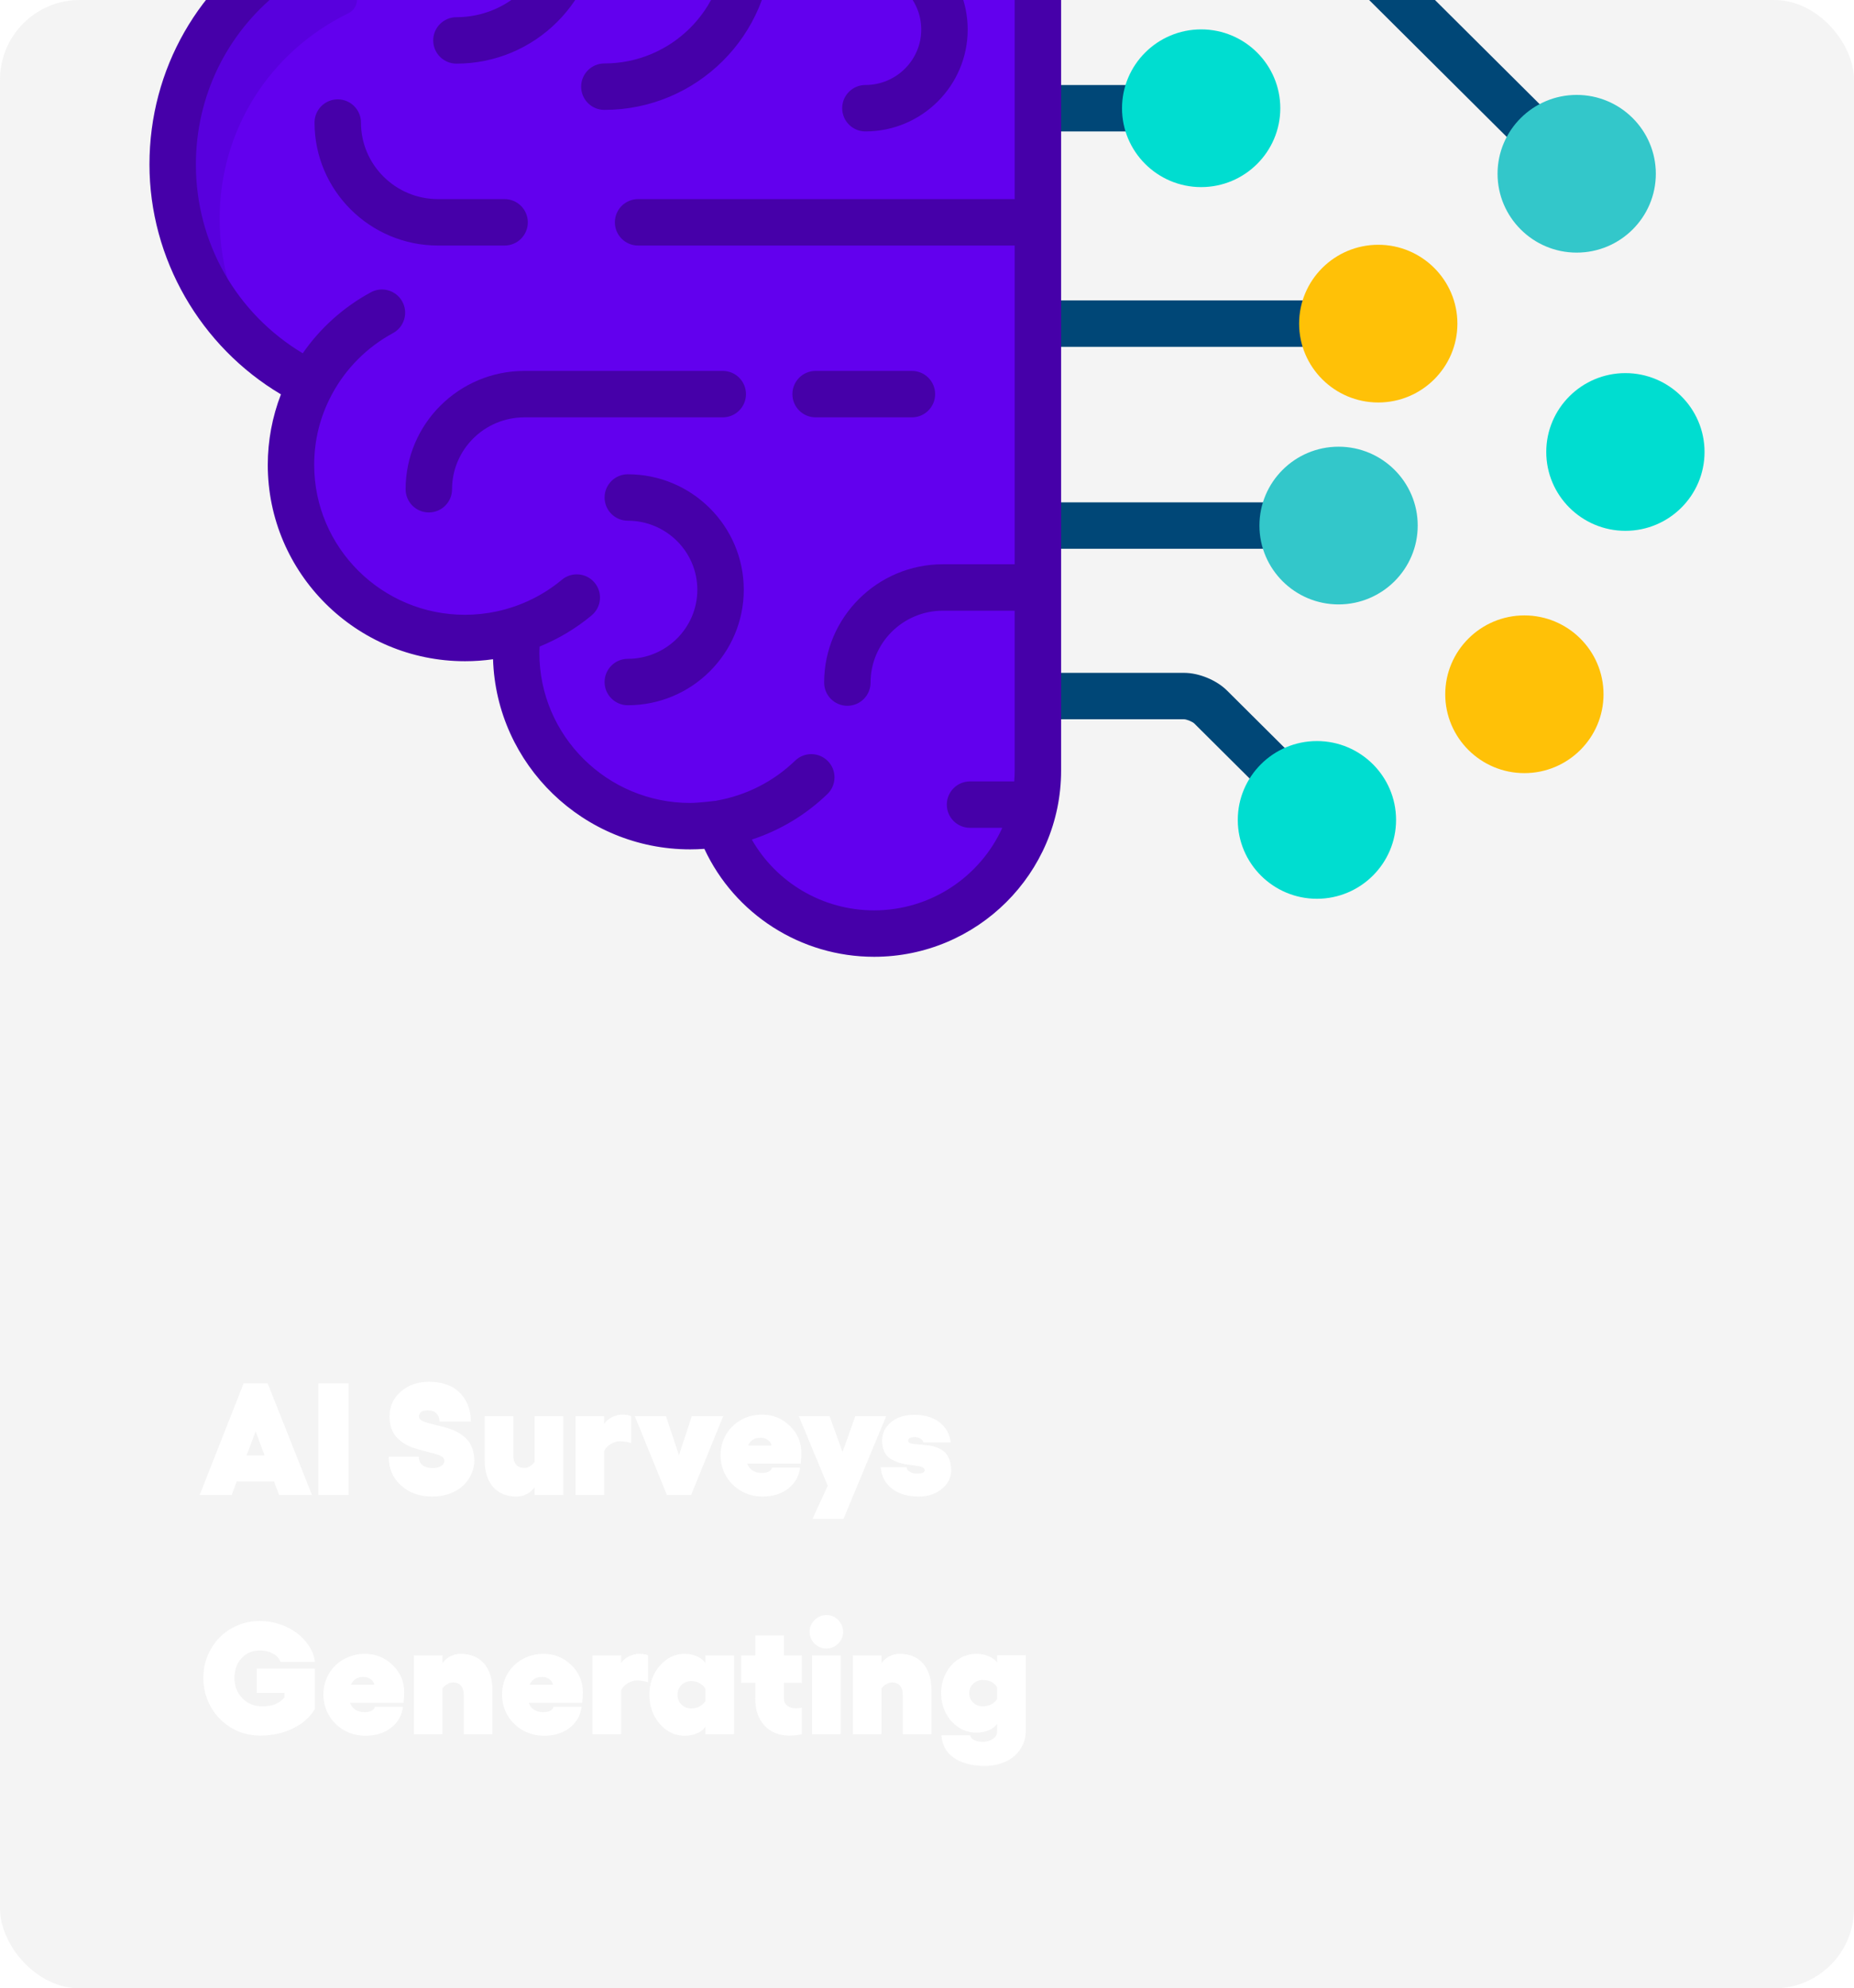 <svg width="372" height="399" viewBox="0 0 372 399" fill="none" xmlns="http://www.w3.org/2000/svg">
<g filter="url(#filter0_b_1_10363)">
<g clip-path="url(#clip0_1_10363)">
<rect width="372" height="399" rx="16" fill="#919191" fill-opacity="0.1"/>
<path d="M56 300L54.969 297.25H47.516L46.5 300H40.062L48.891 277.594H53.703L62.594 300H56ZM49.469 292.062H53.094L51.297 287.234L49.469 292.062ZM63.875 277.594H69.953V300H63.875V277.594ZM86.734 300.312C84.182 300.312 82.083 299.562 80.438 298.062C78.802 296.562 77.984 294.646 77.984 292.312H84.016C84.016 293.01 84.26 293.568 84.75 293.984C85.25 294.391 85.912 294.594 86.734 294.594C87.484 294.594 88.073 294.464 88.5 294.203C88.938 293.932 89.156 293.562 89.156 293.094C89.156 292.823 89.031 292.589 88.781 292.391C88.531 292.193 88.193 292.026 87.766 291.891C87.338 291.745 86.849 291.609 86.297 291.484C85.755 291.349 85.177 291.198 84.562 291.031C83.958 290.865 83.349 290.677 82.734 290.469C82.13 290.25 81.552 289.964 81 289.609C80.458 289.255 79.974 288.849 79.547 288.391C79.12 287.922 78.781 287.339 78.531 286.641C78.281 285.932 78.156 285.146 78.156 284.281C78.156 282.26 78.906 280.589 80.406 279.266C81.917 277.943 83.812 277.281 86.094 277.281C87.25 277.281 88.302 277.427 89.25 277.719C90.198 278.01 90.99 278.411 91.625 278.922C92.271 279.422 92.807 280.016 93.234 280.703C93.672 281.391 93.984 282.115 94.172 282.875C94.37 283.635 94.469 284.438 94.469 285.281H88.172C88.193 284.615 87.995 284.073 87.578 283.656C87.172 283.229 86.599 283.016 85.859 283.016C84.672 283.016 84.078 283.427 84.078 284.25C84.078 284.521 84.203 284.755 84.453 284.953C84.713 285.141 85.057 285.302 85.484 285.438C85.912 285.573 86.401 285.703 86.953 285.828C87.505 285.953 88.088 286.099 88.703 286.266C89.318 286.422 89.932 286.609 90.547 286.828C91.162 287.047 91.745 287.333 92.297 287.688C92.849 288.042 93.338 288.453 93.766 288.922C94.193 289.391 94.531 289.984 94.781 290.703C95.042 291.411 95.172 292.208 95.172 293.094C95.172 293.99 94.984 294.865 94.609 295.719C94.234 296.573 93.703 297.344 93.016 298.031C92.328 298.719 91.438 299.271 90.344 299.688C89.26 300.104 88.057 300.312 86.734 300.312ZM107.266 284.188H113.016V300H107.266V298.438C106.87 299.021 106.349 299.479 105.703 299.812C105.057 300.146 104.37 300.312 103.641 300.312C101.63 300.312 100.062 299.672 98.938 298.391C97.812 297.109 97.25 295.323 97.25 293.031V284.188H103V292.031C103 292.865 103.188 293.495 103.562 293.922C103.948 294.349 104.49 294.562 105.188 294.562C105.573 294.562 105.953 294.453 106.328 294.234C106.714 294.005 107.026 293.708 107.266 293.344V284.188ZM124.75 283.875C125.615 283.875 126.245 283.979 126.641 284.188V289.562C125.807 289.333 125.016 289.219 124.266 289.219C123.776 289.219 123.219 289.396 122.594 289.75C121.969 290.104 121.51 290.589 121.219 291.203V300H115.469V284.188H121.219V285.766C121.542 285.214 122.052 284.76 122.75 284.406C123.458 284.052 124.125 283.875 124.75 283.875ZM145.109 284.188L138.672 300H133.812L127.375 284.188H133.625L136.234 292.031L138.797 284.188H145.109ZM160.797 291.609C160.797 292.109 160.755 292.807 160.672 293.703H149.922C150.13 294.297 150.49 294.76 151 295.094C151.51 295.417 152.12 295.578 152.828 295.578C154.005 295.578 154.703 295.219 154.922 294.5H160.547C160.307 296.271 159.5 297.682 158.125 298.734C156.76 299.786 155.052 300.312 153 300.312C151.458 300.312 150.042 299.948 148.75 299.219C147.458 298.49 146.438 297.49 145.688 296.219C144.948 294.948 144.578 293.552 144.578 292.031C144.578 290.521 144.943 289.141 145.672 287.891C146.401 286.641 147.401 285.661 148.672 284.953C149.953 284.234 151.365 283.875 152.906 283.875C155.062 283.875 156.917 284.625 158.469 286.125C160.021 287.625 160.797 289.453 160.797 291.609ZM150.109 290.078H154.781C154.719 289.609 154.479 289.234 154.062 288.953C153.646 288.661 153.161 288.516 152.609 288.516C151.38 288.516 150.547 289.036 150.109 290.078ZM171.609 284.188H177.812L169.25 304.797H163.031L166.078 298.141L160.281 284.188H166.453L169.047 291.391L171.609 284.188ZM184.375 300.312C182.167 300.312 180.375 299.792 179 298.75C177.625 297.698 176.859 296.25 176.703 294.406H181.891C181.922 294.771 182.141 295.083 182.547 295.344C182.964 295.594 183.448 295.719 184 295.719C185.021 295.719 185.531 295.484 185.531 295.016C185.531 294.766 185.375 294.573 185.062 294.438C184.75 294.292 184.339 294.188 183.828 294.125C183.328 294.052 182.776 293.979 182.172 293.906C181.568 293.833 180.958 293.698 180.344 293.5C179.74 293.302 179.182 293.047 178.672 292.734C178.172 292.411 177.766 291.943 177.453 291.328C177.141 290.703 176.984 289.958 176.984 289.094C176.984 287.646 177.573 286.422 178.75 285.422C179.938 284.411 181.526 283.906 183.516 283.906C184.755 283.906 185.891 284.109 186.922 284.516C187.953 284.922 188.818 285.552 189.516 286.406C190.214 287.26 190.625 288.281 190.75 289.469H185.25C185.229 289.177 185.052 288.927 184.719 288.719C184.396 288.5 184.016 288.391 183.578 288.391C182.682 288.391 182.234 288.625 182.234 289.094C182.234 289.312 182.354 289.479 182.594 289.594C182.844 289.698 183.172 289.766 183.578 289.797C183.984 289.818 184.443 289.854 184.953 289.906C185.474 289.958 186 290.016 186.531 290.078C187.073 290.141 187.599 290.286 188.109 290.516C188.63 290.734 189.094 291.016 189.5 291.359C189.906 291.703 190.229 292.193 190.469 292.828C190.719 293.453 190.844 294.193 190.844 295.047C190.844 296.516 190.219 297.76 188.969 298.781C187.719 299.802 186.188 300.312 184.375 300.312ZM51.516 339.719V334.844H63.172V342.969C62.193 344.604 60.719 345.901 58.75 346.859C56.781 347.807 54.594 348.281 52.188 348.281C50.094 348.281 48.172 347.766 46.422 346.734C44.672 345.693 43.297 344.286 42.297 342.516C41.297 340.734 40.797 338.797 40.797 336.703C40.797 335.13 41.089 333.641 41.672 332.234C42.266 330.828 43.062 329.615 44.062 328.594C45.062 327.573 46.266 326.766 47.672 326.172C49.078 325.578 50.562 325.281 52.125 325.281C53.542 325.281 54.911 325.51 56.234 325.969C57.568 326.427 58.719 327.036 59.688 327.797C60.656 328.547 61.453 329.422 62.078 330.422C62.703 331.422 63.068 332.448 63.172 333.5H56.281C56.021 332.771 55.505 332.208 54.734 331.812C53.974 331.406 53.104 331.203 52.125 331.203C50.646 331.203 49.427 331.719 48.469 332.75C47.521 333.781 47.047 335.099 47.047 336.703C47.047 338.359 47.578 339.724 48.641 340.797C49.703 341.87 51.036 342.406 52.641 342.406C53.661 342.406 54.526 342.266 55.234 341.984C55.943 341.693 56.562 341.234 57.094 340.609V339.719H51.516ZM81.109 339.609C81.109 340.109 81.068 340.807 80.984 341.703H70.234C70.443 342.297 70.802 342.76 71.312 343.094C71.823 343.417 72.432 343.578 73.141 343.578C74.318 343.578 75.016 343.219 75.234 342.5H80.859C80.62 344.271 79.812 345.682 78.438 346.734C77.073 347.786 75.365 348.312 73.312 348.312C71.771 348.312 70.354 347.948 69.062 347.219C67.771 346.49 66.75 345.49 66 344.219C65.26 342.948 64.891 341.552 64.891 340.031C64.891 338.521 65.255 337.141 65.984 335.891C66.713 334.641 67.713 333.661 68.984 332.953C70.266 332.234 71.677 331.875 73.219 331.875C75.375 331.875 77.229 332.625 78.781 334.125C80.333 335.625 81.109 337.453 81.109 339.609ZM70.422 338.078H75.094C75.031 337.609 74.792 337.234 74.375 336.953C73.958 336.661 73.474 336.516 72.922 336.516C71.693 336.516 70.859 337.036 70.422 338.078ZM92.406 331.875C94.417 331.875 95.984 332.521 97.109 333.812C98.234 335.094 98.797 336.88 98.797 339.172V348H93.047V340.156C93.047 339.312 92.859 338.682 92.484 338.266C92.109 337.839 91.573 337.625 90.875 337.625C90.49 337.625 90.104 337.74 89.719 337.969C89.333 338.188 89.021 338.479 88.781 338.844V348H83.031V332.188H88.781V333.766C89.177 333.172 89.698 332.708 90.344 332.375C91 332.042 91.688 331.875 92.406 331.875ZM116.953 339.609C116.953 340.109 116.911 340.807 116.828 341.703H106.078C106.286 342.297 106.646 342.76 107.156 343.094C107.667 343.417 108.276 343.578 108.984 343.578C110.161 343.578 110.859 343.219 111.078 342.5H116.703C116.464 344.271 115.656 345.682 114.281 346.734C112.917 347.786 111.208 348.312 109.156 348.312C107.615 348.312 106.198 347.948 104.906 347.219C103.615 346.49 102.594 345.49 101.844 344.219C101.104 342.948 100.734 341.552 100.734 340.031C100.734 338.521 101.099 337.141 101.828 335.891C102.557 334.641 103.557 333.661 104.828 332.953C106.109 332.234 107.521 331.875 109.062 331.875C111.219 331.875 113.073 332.625 114.625 334.125C116.177 335.625 116.953 337.453 116.953 339.609ZM106.266 338.078H110.938C110.875 337.609 110.635 337.234 110.219 336.953C109.802 336.661 109.318 336.516 108.766 336.516C107.536 336.516 106.703 337.036 106.266 338.078ZM128.156 331.875C129.021 331.875 129.651 331.979 130.047 332.188V337.562C129.214 337.333 128.422 337.219 127.672 337.219C127.182 337.219 126.625 337.396 126 337.75C125.375 338.104 124.917 338.589 124.625 339.203V348H118.875V332.188H124.625V333.766C124.948 333.214 125.458 332.76 126.156 332.406C126.865 332.052 127.531 331.875 128.156 331.875ZM141.531 332.188H147.297V348H141.531V346.469C141.198 347.031 140.651 347.479 139.891 347.812C139.13 348.146 138.292 348.312 137.375 348.312C135.417 348.312 133.745 347.51 132.359 345.906C130.984 344.292 130.297 342.354 130.297 340.094C130.297 337.833 130.984 335.901 132.359 334.297C133.745 332.682 135.417 331.875 137.375 331.875C138.271 331.875 139.099 332.047 139.859 332.391C140.62 332.724 141.177 333.172 141.531 333.734V332.188ZM138.688 342.844C139.312 342.844 139.87 342.708 140.359 342.438C140.849 342.167 141.24 341.812 141.531 341.375V338.844C141.24 338.396 140.849 338.036 140.359 337.766C139.87 337.484 139.312 337.344 138.688 337.344C137.917 337.344 137.266 337.609 136.734 338.141C136.203 338.661 135.938 339.312 135.938 340.094C135.938 340.875 136.203 341.531 136.734 342.062C137.266 342.583 137.917 342.844 138.688 342.844ZM160.891 337.703H157.297V340.828C157.297 341.453 157.526 341.943 157.984 342.297C158.443 342.641 159.016 342.812 159.703 342.812C160.172 342.812 160.568 342.771 160.891 342.688V348C160.193 348.188 159.339 348.281 158.328 348.281C156.307 348.281 154.672 347.62 153.422 346.297C152.172 344.964 151.547 343.172 151.547 340.922V337.703H148.719V332.188H151.547V328.188H157.297V332.188H160.891V337.703ZM165.812 324.094C166.74 324.094 167.531 324.427 168.188 325.094C168.844 325.75 169.172 326.536 169.172 327.453C169.172 328.37 168.844 329.161 168.188 329.828C167.531 330.484 166.74 330.812 165.812 330.812C164.896 330.812 164.104 330.484 163.438 329.828C162.781 329.161 162.453 328.37 162.453 327.453C162.453 326.536 162.781 325.75 163.438 325.094C164.104 324.427 164.896 324.094 165.812 324.094ZM162.938 332.188H168.688V348H162.938V332.188ZM180.5 331.875C182.51 331.875 184.078 332.521 185.203 333.812C186.328 335.094 186.891 336.88 186.891 339.172V348H181.141V340.156C181.141 339.312 180.953 338.682 180.578 338.266C180.203 337.839 179.667 337.625 178.969 337.625C178.583 337.625 178.198 337.74 177.812 337.969C177.427 338.188 177.115 338.479 176.875 338.844V348H171.125V332.188H176.875V333.766C177.271 333.172 177.792 332.708 178.438 332.375C179.094 332.042 179.781 331.875 180.5 331.875ZM200.062 332.156H205.828V347.203C205.828 348.672 205.448 349.958 204.688 351.062C203.938 352.167 202.932 352.995 201.672 353.547C200.422 354.099 199.021 354.375 197.469 354.375C197.052 354.375 196.63 354.354 196.203 354.312C195.776 354.281 195.281 354.208 194.719 354.094C194.167 353.979 193.641 353.828 193.141 353.641C192.641 353.464 192.135 353.214 191.625 352.891C191.125 352.578 190.688 352.214 190.312 351.797C189.938 351.38 189.62 350.865 189.359 350.25C189.099 349.635 188.943 348.958 188.891 348.219H194.656C194.74 348.667 195.026 348.995 195.516 349.203C196.005 349.422 196.594 349.531 197.281 349.531C197.979 349.531 198.615 349.339 199.188 348.953C199.771 348.568 200.062 348.068 200.062 347.453V345.891C199.729 346.432 199.182 346.87 198.422 347.203C197.661 347.526 196.823 347.688 195.906 347.688C194.615 347.688 193.422 347.333 192.328 346.625C191.245 345.906 190.391 344.943 189.766 343.734C189.141 342.516 188.828 341.198 188.828 339.781C188.828 338.354 189.141 337.036 189.766 335.828C190.391 334.609 191.245 333.646 192.328 332.938C193.422 332.229 194.615 331.875 195.906 331.875C196.812 331.875 197.641 332.036 198.391 332.359C199.151 332.672 199.708 333.094 200.062 333.625V332.156ZM197.219 342.406C197.844 342.406 198.401 342.276 198.891 342.016C199.38 341.745 199.771 341.391 200.062 340.953V338.562C199.427 337.604 198.479 337.125 197.219 337.125C196.448 337.125 195.797 337.38 195.266 337.891C194.734 338.401 194.469 339.031 194.469 339.781C194.469 340.531 194.734 341.156 195.266 341.656C195.797 342.156 196.448 342.406 197.219 342.406Z" fill="white"/>
<path d="M258.242 150.556L246.196 138.57C244.098 136.482 240.565 135.023 237.604 135.023H212.086V144.34H237.602C238.108 144.349 239.262 144.825 239.625 145.174L251.181 156.674C252.828 153.968 255.298 151.814 258.242 150.556Z" fill="#004777"/>
<path d="M253.323 105.465C253.323 103.841 253.582 102.276 254.059 100.807H212.086V110.123H254.058C253.582 108.654 253.323 107.089 253.323 105.465Z" fill="#004777"/>
<path d="M261.286 64.945C261.286 63.321 261.545 61.756 262.022 60.287H212.086V69.603H262.021C261.545 68.134 261.286 66.57 261.286 64.945Z" fill="#004777"/>
<path d="M225.75 21.723C225.75 20.098 226.01 18.533 226.486 17.064H212.086V26.381H226.486C226.01 24.911 225.75 23.347 225.75 21.723Z" fill="#004777"/>
<path d="M309.383 21.356L272.258 -15.586C270.159 -17.674 266.626 -19.133 263.665 -19.133H212.086V-9.816H263.663C264.168 -9.808 265.323 -9.331 265.686 -8.982L302.787 27.936C304.244 25.118 306.556 22.811 309.383 21.356Z" fill="#004777"/>
<path d="M144.368 -99.463C142.487 -99.776 140.559 -99.946 138.59 -99.946C119.307 -99.946 103.676 -84.391 103.676 -65.204C103.676 -63.514 103.803 -61.855 104.037 -60.23C100.685 -61.295 97.114 -61.876 93.407 -61.876C74.124 -61.876 58.493 -46.321 58.493 -27.134C58.493 -21.433 59.882 -16.058 62.328 -11.311C45.999 -3.334 34.756 13.368 34.756 32.69C34.756 52.086 46.085 68.848 62.517 76.787C59.951 81.623 58.493 87.13 58.493 92.978C58.493 112.165 74.124 127.719 93.406 127.719C97.099 127.719 100.655 127.144 103.994 126.088C103.791 127.609 103.675 129.157 103.675 130.733C103.675 149.921 119.307 165.476 138.589 165.476C140.575 165.476 142.52 165.302 144.415 164.984C148.859 177.812 161.089 187.031 175.489 187.031C193.643 187.031 208.36 172.388 208.36 154.323V-88.944C208.36 -107.009 193.643 -121.652 175.489 -121.652C161.036 -121.652 148.771 -112.365 144.368 -99.463Z" fill="#6200EE"/>
<g opacity="0.1">
<path d="M44.072 43.869C44.072 26.233 53.97 10.442 69.901 2.658C70.652 2.292 71.223 1.638 71.486 0.846C71.749 0.053 71.681 -0.812 71.299 -1.554C68.983 -6.048 67.809 -10.893 67.809 -15.954C67.809 -33.399 82.079 -47.591 99.618 -47.591C102.913 -47.591 106.174 -47.086 109.308 -46.091C109.616 -45.993 109.933 -45.945 110.248 -45.945C110.974 -45.945 111.687 -46.199 112.256 -46.682C113.072 -47.373 113.474 -48.435 113.322 -49.493C113.103 -51.012 112.992 -52.536 112.992 -54.023C112.992 -71.468 127.262 -85.661 144.801 -85.661C146.536 -85.661 148.309 -85.512 150.07 -85.22C150.241 -85.191 150.412 -85.177 150.58 -85.177C151.889 -85.177 153.083 -86.007 153.518 -87.28C157.617 -99.295 168.943 -107.367 181.7 -107.367C193.187 -107.367 203.169 -100.858 208.129 -91.357C206.737 -108.145 192.612 -121.342 175.38 -121.342C160.927 -121.342 148.661 -112.055 144.259 -99.153C142.378 -99.465 140.45 -99.635 138.481 -99.635C119.198 -99.635 103.567 -84.081 103.567 -64.893C103.567 -63.204 103.694 -61.545 103.928 -59.92C100.576 -60.984 97.005 -61.565 93.298 -61.565C74.016 -61.565 58.384 -46.011 58.384 -26.823C58.384 -21.122 59.773 -15.747 62.219 -11.001C45.891 -3.024 34.648 13.679 34.648 33C34.648 48.468 41.858 62.255 53.111 71.234C47.33 63.499 44.072 53.996 44.072 43.869Z" fill="#00003F"/>
</g>
<path d="M101.246 49.273C103.82 49.273 105.905 47.188 105.905 44.615C105.905 42.042 103.82 39.957 101.246 39.957H87.885C79.361 39.957 72.426 33.066 72.426 24.596C72.426 22.023 70.341 19.938 67.768 19.938C65.194 19.938 63.109 22.023 63.109 24.596C63.109 38.203 74.224 49.273 87.885 49.273H101.246Z" fill="#4600A9"/>
<path d="M81.387 98.174C81.387 100.747 83.472 102.832 86.045 102.832C88.618 102.832 90.703 100.747 90.703 98.174C90.703 90.219 97.216 83.748 105.224 83.748H145.018C147.592 83.748 149.677 81.663 149.677 79.09C149.677 76.517 147.592 74.432 145.018 74.432H105.224C92.08 74.432 81.387 85.082 81.387 98.174Z" fill="#4600A9"/>
<path d="M163.652 83.748H182.974C185.547 83.748 187.632 81.663 187.632 79.09C187.632 76.517 185.547 74.432 182.974 74.432H163.652C161.079 74.432 158.994 76.517 158.994 79.09C158.994 81.663 161.079 83.748 163.652 83.748Z" fill="#4600A9"/>
<path d="M121.264 12.734C118.69 12.734 116.605 14.819 116.605 17.392C116.605 19.966 118.69 22.051 121.264 22.051C139.799 22.051 154.879 7.035 154.879 -11.422C154.879 -13.994 152.793 -16.08 150.22 -16.08C147.647 -16.08 145.562 -13.994 145.562 -11.422C145.562 1.898 134.662 12.734 121.264 12.734Z" fill="#4600A9"/>
<path d="M125.968 95.174C123.395 95.174 121.31 97.259 121.31 99.832C121.31 102.405 123.395 104.49 125.968 104.49C133.66 104.49 139.918 110.707 139.918 118.347C139.918 125.989 133.66 132.207 125.968 132.207C123.395 132.207 121.31 134.292 121.31 136.865C121.31 139.438 123.395 141.523 125.968 141.523C138.797 141.523 149.235 131.127 149.235 118.347C149.235 105.57 138.797 95.174 125.968 95.174Z" fill="#4600A9"/>
<path d="M173.641 17.056C171.067 17.056 168.982 19.141 168.982 21.715C168.982 24.288 171.067 26.373 173.641 26.373C184.958 26.373 194.164 17.2 194.164 5.927C194.164 -5.346 184.958 -14.518 173.641 -14.518C171.067 -14.518 168.982 -12.433 168.982 -9.859C168.982 -7.286 171.067 -5.201 173.641 -5.201C179.82 -5.201 184.848 -0.209 184.848 5.927C184.848 12.064 179.82 17.056 173.641 17.056Z" fill="#4600A9"/>
<path d="M91.582 12.769C107.335 12.769 120.152 0.005 120.152 -15.684C120.152 -31.372 107.335 -44.135 91.582 -44.135C89.009 -44.135 86.924 -42.05 86.924 -39.477C86.924 -36.903 89.009 -34.818 91.582 -34.818C102.199 -34.818 110.836 -26.235 110.836 -15.684C110.836 -5.133 102.199 3.452 91.582 3.452C89.009 3.452 86.924 5.537 86.924 8.11C86.924 10.683 89.01 12.769 91.582 12.769Z" fill="#4600A9"/>
<path d="M175.38 -126C160.587 -126 147.317 -117.378 141.261 -104.194C140.33 -104.26 139.402 -104.294 138.481 -104.294C116.973 -104.294 99.418 -87.123 98.919 -65.826C97.062 -66.091 95.184 -66.224 93.298 -66.224C71.478 -66.224 53.726 -48.549 53.726 -26.824C53.726 -22.055 54.563 -17.441 56.217 -13.052C39.93 -3.387 29.989 13.877 29.989 33C29.989 51.895 40.208 69.54 56.369 79.135C54.632 83.633 53.727 88.451 53.727 93.288C53.727 115.013 71.478 132.687 93.299 132.687C95.189 132.687 97.069 132.554 98.928 132.289C99.59 153.441 117.079 170.444 138.481 170.444C139.424 170.444 140.375 170.408 141.329 170.339C147.417 183.436 160.661 192 175.38 192C196.073 192 212.909 175.238 212.909 154.634V-88.634C212.909 -109.238 196.074 -126 175.38 -126ZM203.592 -88.116H194.633C192.06 -88.116 189.975 -86.031 189.975 -83.458C189.975 -80.885 192.06 -78.8 194.633 -78.8H203.592V-47.777H165.917C157.392 -47.777 150.457 -54.667 150.457 -63.137C150.457 -65.71 148.372 -67.795 145.799 -67.795C143.226 -67.795 141.141 -65.71 141.141 -63.137C141.141 -49.53 152.255 -38.461 165.917 -38.461H203.592V39.956H128.031C125.458 39.956 123.373 42.041 123.373 44.614C123.373 47.188 125.458 49.273 128.031 49.273H203.592V113.23H189.198C176.054 113.23 165.362 123.88 165.362 136.972C165.362 139.545 167.447 141.63 170.02 141.63C172.593 141.63 174.678 139.545 174.678 136.972C174.678 129.018 181.191 122.547 189.198 122.547H203.592V154.634C203.592 155.365 203.555 156.088 203.5 156.806H194.633C192.06 156.806 189.975 158.891 189.975 161.464C189.975 164.037 192.06 166.122 194.633 166.122H201.107C196.685 175.875 186.82 182.684 175.38 182.684C165.105 182.684 155.792 177.14 150.849 168.477C156.475 166.639 161.653 163.55 166.016 159.342C167.867 157.555 167.92 154.606 166.134 152.756C164.347 150.903 161.398 150.851 159.548 152.637C155.156 156.873 149.681 159.63 143.766 160.663V160.681C143.689 160.69 140.142 161.128 138.481 161.128C121.797 161.128 108.225 147.632 108.225 131.043C108.225 130.619 108.25 130.179 108.271 129.743C112.031 128.212 115.563 126.118 118.713 123.488C120.688 121.84 120.952 118.902 119.303 116.927C117.654 114.952 114.716 114.688 112.742 116.337C108.956 119.498 104.453 121.666 99.667 122.692V122.694C97.58 123.141 95.448 123.371 93.297 123.371C76.615 123.371 63.042 109.875 63.042 93.288C63.042 88.346 64.213 83.633 66.523 79.28C66.578 79.175 66.694 78.96 66.694 78.96C69.434 73.93 73.607 69.686 78.85 66.847C81.113 65.621 81.953 62.794 80.728 60.532C79.503 58.269 76.675 57.428 74.414 58.655C68.849 61.669 64.211 65.896 60.742 70.899C47.423 62.886 39.306 48.719 39.306 33C39.306 19.309 45.485 6.771 55.899 -1.53C56.812 -2.232 57.738 -2.908 58.676 -3.55C65.851 -8.46 74.537 -11.337 83.885 -11.337C86.459 -11.337 88.543 -13.422 88.543 -15.996C88.543 -18.569 86.459 -20.654 83.885 -20.654C77.118 -20.654 70.64 -19.402 64.667 -17.125C63.597 -20.23 63.044 -23.475 63.044 -26.823C63.044 -43.412 76.616 -56.907 93.299 -56.907C96.435 -56.907 99.537 -56.427 102.52 -55.48C104.048 -54.995 105.719 -55.33 106.942 -56.367C108.165 -57.404 108.768 -58.996 108.54 -60.584C108.332 -62.03 108.226 -63.48 108.226 -64.893C108.226 -81.481 121.799 -94.977 138.482 -94.977C140.12 -94.977 141.795 -94.837 143.461 -94.563C157.782 -92.194 168.737 -79.795 168.737 -64.893C168.737 -62.32 170.822 -60.235 173.395 -60.235C175.969 -60.235 178.054 -62.32 178.054 -64.893C178.054 -82.347 166.591 -97.177 150.77 -102.336C155.688 -111.082 165.036 -116.684 175.38 -116.684C190.936 -116.684 203.592 -104.1 203.592 -88.634V-88.116Z" fill="#4600A9"/>
<path d="M326.133 106.521C317.377 106.521 310.254 99.422 310.254 90.697C310.254 81.972 317.377 74.873 326.133 74.873C334.888 74.873 342.011 81.972 342.011 90.697C342.011 99.423 334.888 106.521 326.133 106.521Z" fill="#00DDD0"/>
<path d="M241.008 37.546C232.252 37.546 225.129 30.448 225.129 21.723C225.129 12.997 232.252 5.898 241.008 5.898C249.764 5.898 256.887 12.997 256.887 21.723C256.887 30.448 249.764 37.546 241.008 37.546Z" fill="#00DDD0"/>
<path d="M268.581 121.287C259.825 121.287 252.702 114.189 252.702 105.463C252.702 96.737 259.825 89.639 268.581 89.639C277.337 89.639 284.46 96.737 284.46 105.463C284.46 114.189 277.337 121.287 268.581 121.287Z" fill="#33C7CA"/>
<path d="M316.359 50.693C307.603 50.693 300.48 43.594 300.48 34.868C300.48 26.143 307.604 19.045 316.359 19.045C325.116 19.045 332.238 26.143 332.238 34.868C332.238 43.595 325.115 50.693 316.359 50.693Z" fill="#33C7CA"/>
<path d="M305.863 155.145C297.107 155.145 289.984 148.046 289.984 139.32C289.984 130.595 297.108 123.496 305.863 123.496C314.619 123.496 321.742 130.595 321.742 139.32C321.742 148.046 314.619 155.145 305.863 155.145Z" fill="#FFC107"/>
<path d="M276.544 80.768C267.788 80.768 260.665 73.669 260.665 64.943C260.665 56.218 267.788 49.119 276.544 49.119C285.3 49.119 292.423 56.218 292.423 64.943C292.423 73.669 285.3 80.768 276.544 80.768Z" fill="#FFC107"/>
<path d="M264.237 180.357C255.481 180.357 248.358 173.259 248.358 164.533C248.358 155.807 255.482 148.709 264.237 148.709C272.993 148.709 280.116 155.807 280.116 164.533C280.116 173.259 272.993 180.357 264.237 180.357Z" fill="#00DDD0"/>
</g>
</g>
<defs>
<filter id="filter0_b_1_10363" x="-28" y="-28" width="428" height="455" filterUnits="userSpaceOnUse" color-interpolation-filters="sRGB">
<feFlood flood-opacity="0" result="BackgroundImageFix"/>
<feGaussianBlur in="BackgroundImageFix" stdDeviation="14"/>
<feComposite in2="SourceAlpha" operator="in" result="effect1_backgroundBlur_1_10363"/>
<feBlend mode="normal" in="SourceGraphic" in2="effect1_backgroundBlur_1_10363" result="shape"/>
</filter>
<clipPath id="clip0_1_10363">
<rect width="372" height="399" rx="16" fill="white"/>
</clipPath>
</defs>
</svg>
